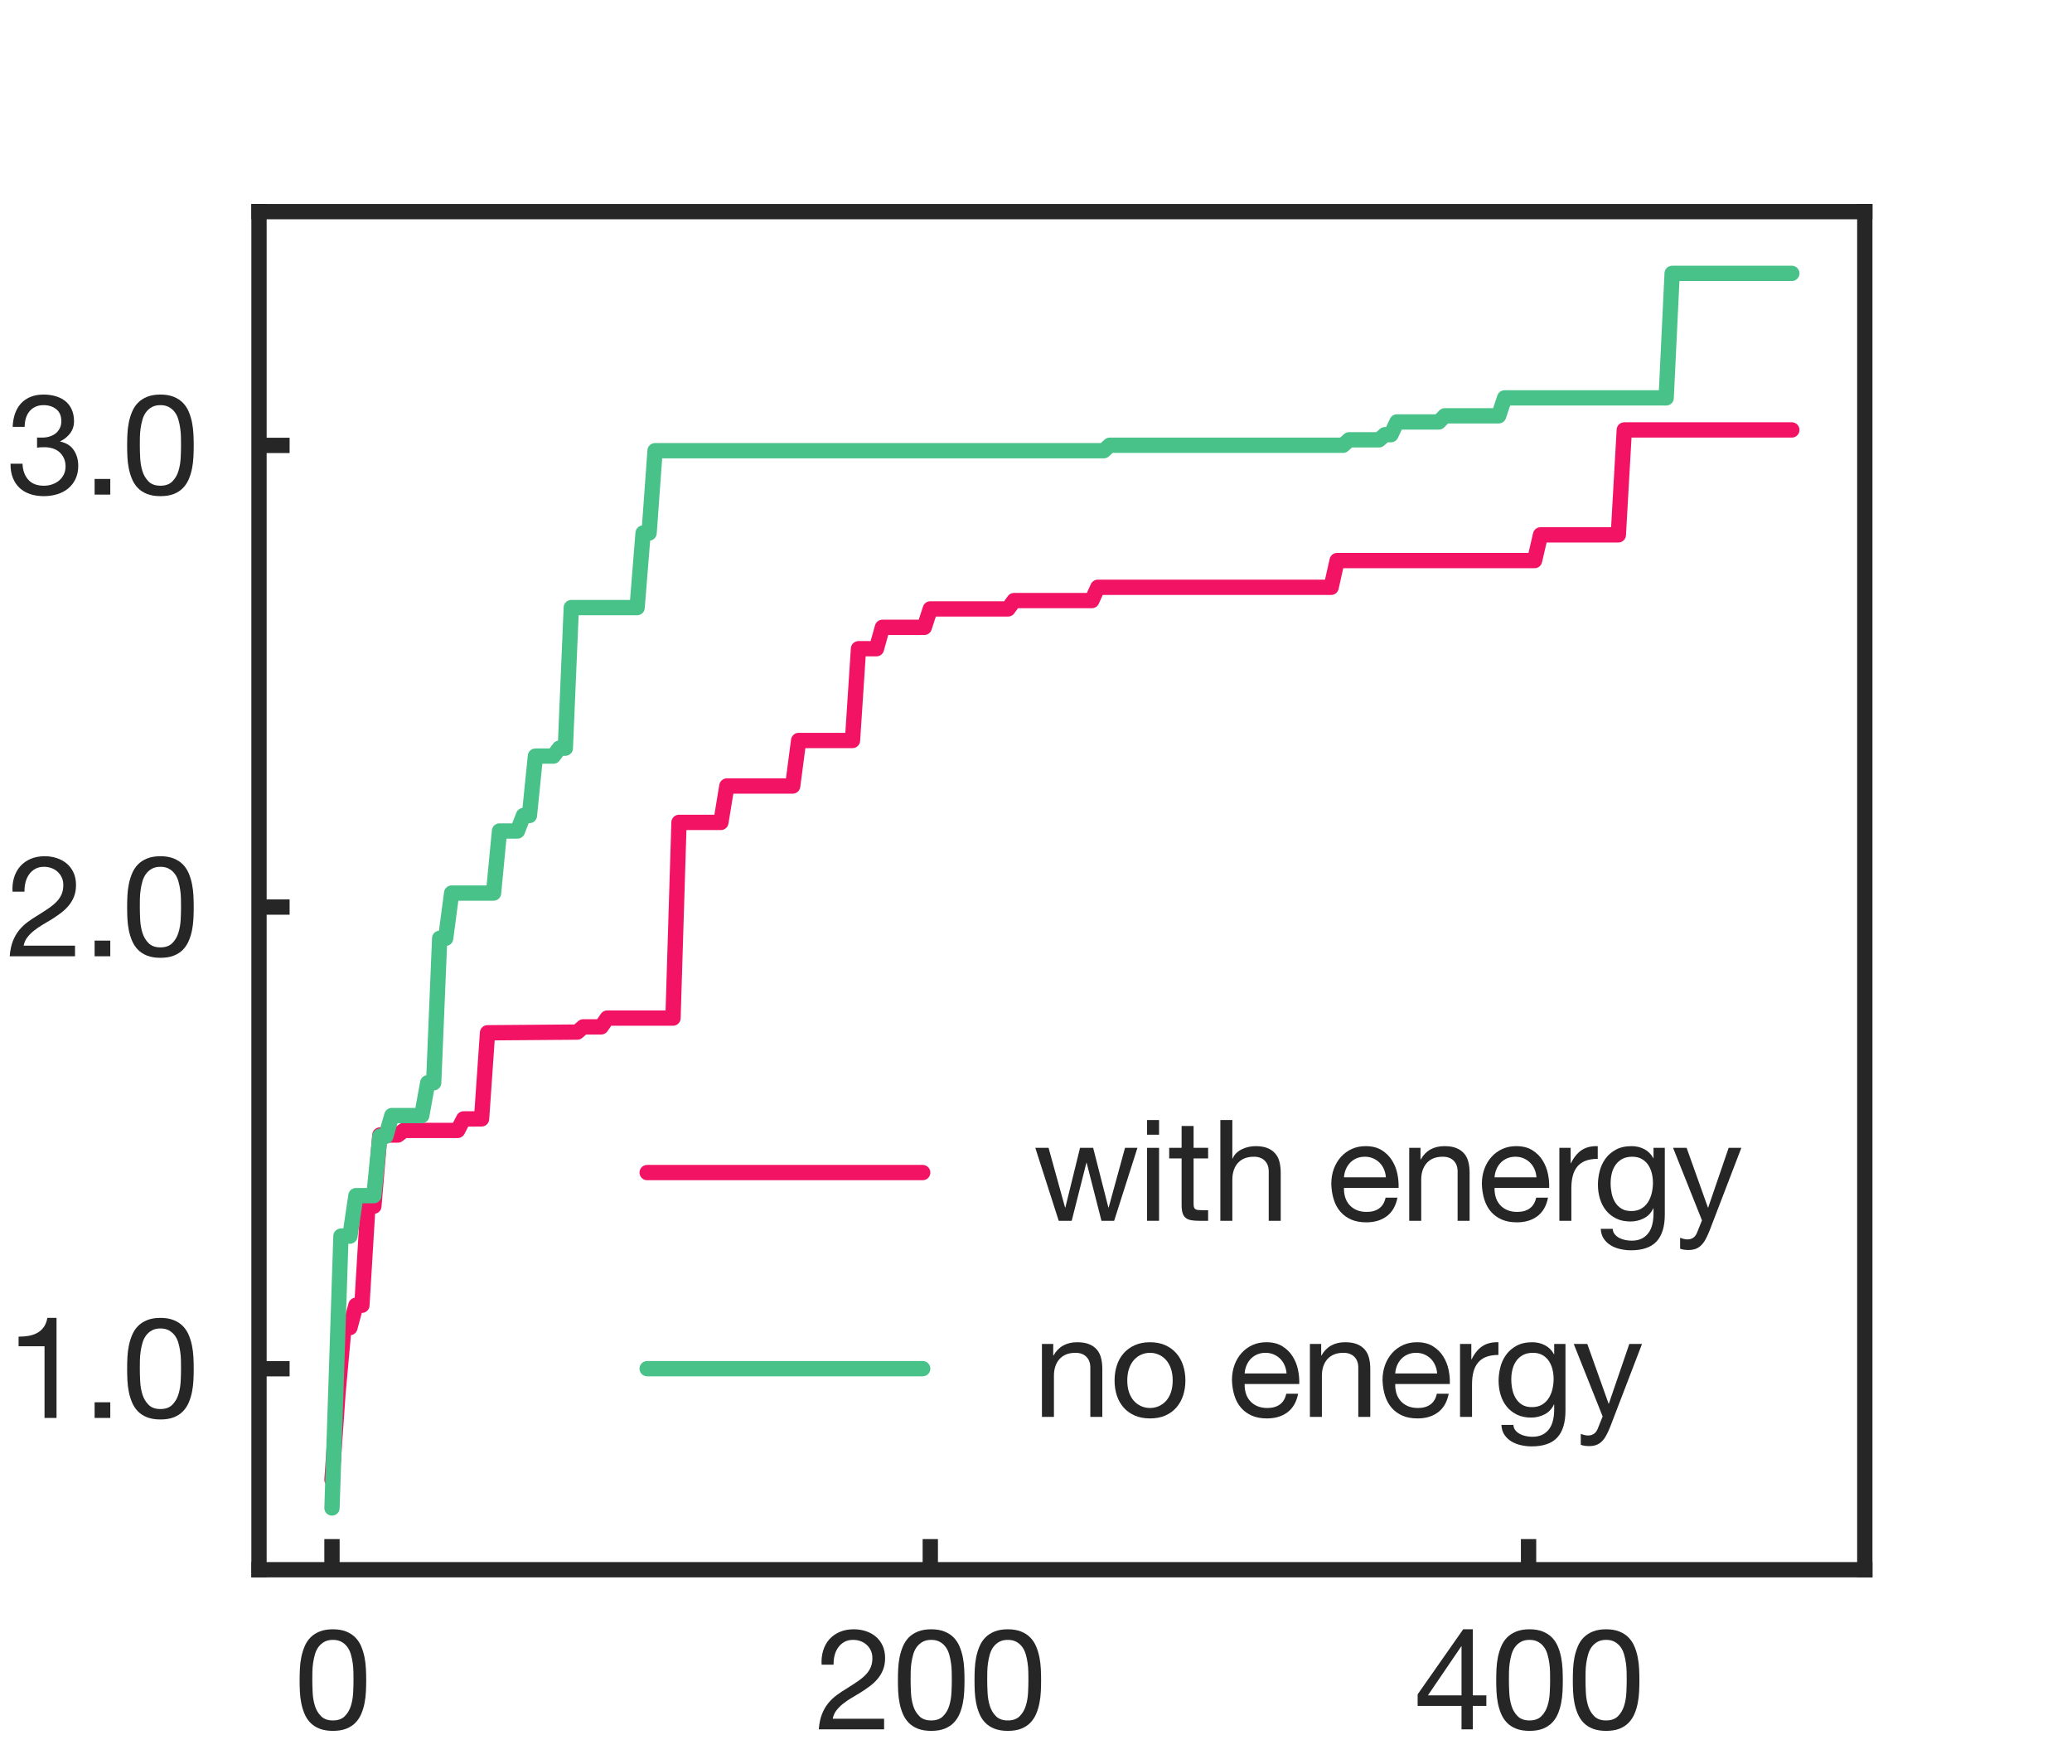 <?xml version="1.0" encoding="utf-8" standalone="no"?>
<!DOCTYPE svg PUBLIC "-//W3C//DTD SVG 1.1//EN"
  "http://www.w3.org/Graphics/SVG/1.1/DTD/svg11.dtd">
<svg xmlns:xlink="http://www.w3.org/1999/xlink" width="67.68pt" height="57.6pt" viewBox="0 0 67.68 57.6" xmlns="http://www.w3.org/2000/svg" version="1.1">
 <defs>
  <style type="text/css">*{stroke-linejoin: round; stroke-linecap: butt}</style>
 </defs>
 <g id="figure_1">
  <g id="patch_1">
   <path d="M 0 57.6 
L 67.68 57.6 
L 67.68 0 
L 0 0 
z
" style="fill: #ffffff"/>
  </g>
  <g id="axes_1">
   <g id="patch_2">
    <path d="M 8.46 51.264 
L 60.912 51.264 
L 60.912 6.912 
L 8.46 6.912 
z
" style="fill: #ffffff"/>
   </g>
   <g id="matplotlib.axis_1">
    <g id="xtick_1">
     <g id="line2d_1">
      <defs>
       <path id="m022cc0598b" d="M 0 0 
L 0 -1 
" style="stroke: #262626; stroke-width: 0.5"/>
      </defs>
      <g>
       <use xlink:href="#m022cc0598b" x="10.844" y="51.264" style="fill: #262626; stroke: #262626; stroke-width: 0.5"/>
      </g>
     </g>
     <g id="text_1">
      <!-- 0 -->
      <g style="fill: #262626" transform="translate(9.593 56.477) scale(0.045 -0.045)">
       <defs>
        <path id="HelveticaNeue-30" d="M 845 2234 
Q 845 2400 848 2601 
Q 851 2803 880 3004 
Q 909 3206 963 3398 
Q 1018 3590 1123 3734 
Q 1229 3878 1389 3968 
Q 1549 4058 1779 4058 
Q 2010 4058 2170 3968 
Q 2330 3878 2435 3734 
Q 2541 3590 2595 3398 
Q 2650 3206 2678 3004 
Q 2707 2803 2710 2601 
Q 2714 2400 2714 2234 
Q 2714 1978 2698 1661 
Q 2682 1344 2595 1065 
Q 2509 787 2317 595 
Q 2125 403 1779 403 
Q 1434 403 1242 595 
Q 1050 787 963 1065 
Q 877 1344 861 1661 
Q 845 1978 845 2234 
z
M 269 2227 
Q 269 1978 281 1709 
Q 294 1440 345 1184 
Q 397 928 493 701 
Q 589 474 755 301 
Q 922 128 1174 29 
Q 1427 -70 1779 -70 
Q 2138 -70 2387 29 
Q 2637 128 2803 301 
Q 2970 474 3066 701 
Q 3162 928 3213 1184 
Q 3264 1440 3277 1709 
Q 3290 1978 3290 2227 
Q 3290 2477 3277 2745 
Q 3264 3014 3213 3270 
Q 3162 3526 3066 3756 
Q 2970 3987 2803 4160 
Q 2637 4333 2384 4435 
Q 2131 4538 1779 4538 
Q 1427 4538 1174 4435 
Q 922 4333 755 4160 
Q 589 3987 493 3756 
Q 397 3526 345 3270 
Q 294 3014 281 2745 
Q 269 2477 269 2227 
z
" transform="scale(0.016)"/>
       </defs>
       <use xlink:href="#HelveticaNeue-30"/>
      </g>
     </g>
    </g>
    <g id="xtick_2">
     <g id="line2d_2">
      <g>
       <use xlink:href="#m022cc0598b" x="30.387" y="51.264" style="fill: #262626; stroke: #262626; stroke-width: 0.5"/>
      </g>
     </g>
     <g id="text_2">
      <!-- 200 -->
      <g style="fill: #262626" transform="translate(26.634 56.477) scale(0.045 -0.045)">
       <defs>
        <path id="HelveticaNeue-32" d="M 282 2931 
L 826 2931 
Q 819 3136 867 3337 
Q 915 3539 1024 3699 
Q 1133 3859 1302 3958 
Q 1472 4058 1709 4058 
Q 1888 4058 2048 4000 
Q 2208 3942 2326 3833 
Q 2445 3725 2515 3574 
Q 2586 3424 2586 3238 
Q 2586 3002 2512 2822 
Q 2438 2643 2294 2489 
Q 2150 2336 1932 2185 
Q 1715 2035 1427 1856 
Q 1190 1715 972 1555 
Q 755 1395 582 1184 
Q 410 973 298 688 
Q 186 403 154 0 
L 3117 0 
L 3117 480 
L 787 480 
Q 826 691 950 854 
Q 1075 1018 1251 1158 
Q 1427 1299 1638 1424 
Q 1850 1549 2061 1677 
Q 2272 1811 2470 1958 
Q 2669 2106 2822 2288 
Q 2976 2470 3069 2700 
Q 3162 2931 3162 3232 
Q 3162 3552 3050 3795 
Q 2938 4038 2746 4201 
Q 2554 4365 2294 4451 
Q 2035 4538 1741 4538 
Q 1382 4538 1100 4416 
Q 819 4294 630 4080 
Q 442 3866 352 3571 
Q 262 3277 282 2931 
z
" transform="scale(0.016)"/>
       </defs>
       <use xlink:href="#HelveticaNeue-32"/>
       <use xlink:href="#HelveticaNeue-30" transform="translate(55.6 0)"/>
       <use xlink:href="#HelveticaNeue-30" transform="translate(111.2 0)"/>
      </g>
     </g>
    </g>
    <g id="xtick_3">
     <g id="line2d_3">
      <g>
       <use xlink:href="#m022cc0598b" x="49.929" y="51.264" style="fill: #262626; stroke: #262626; stroke-width: 0.5"/>
      </g>
     </g>
     <g id="text_3">
      <!-- 400 -->
      <g style="fill: #262626" transform="translate(46.177 56.477) scale(0.045 -0.045)">
       <defs>
        <path id="HelveticaNeue-34" d="M 2170 1542 
L 646 1542 
L 2157 3763 
L 2170 3763 
L 2170 1542 
z
M 2682 1542 
L 2682 4538 
L 2246 4538 
L 179 1587 
L 179 1062 
L 2170 1062 
L 2170 0 
L 2682 0 
L 2682 1062 
L 3296 1062 
L 3296 1542 
L 2682 1542 
z
" transform="scale(0.016)"/>
       </defs>
       <use xlink:href="#HelveticaNeue-34"/>
       <use xlink:href="#HelveticaNeue-30" transform="translate(55.6 0)"/>
       <use xlink:href="#HelveticaNeue-30" transform="translate(111.2 0)"/>
      </g>
     </g>
    </g>
   </g>
   <g id="matplotlib.axis_2">
    <g id="ytick_1">
     <g id="line2d_4">
      <defs>
       <path id="mbfbe2852be" d="M 0 0 
L 1 0 
" style="stroke: #262626; stroke-width: 0.5"/>
      </defs>
      <g>
       <use xlink:href="#mbfbe2852be" x="8.46" y="44.7" style="fill: #262626; stroke: #262626; stroke-width: 0.5"/>
      </g>
     </g>
     <g id="text_4">
      <!--    1.0 -->
      <g style="fill: #262626" transform="translate(-3.547 46.307) scale(0.045 -0.045)">
       <defs>
        <path id="HelveticaNeue-20" transform="scale(0.016)"/>
        <path id="HelveticaNeue-31" d="M 2278 0 
L 2278 4538 
L 1862 4538 
Q 1818 4282 1696 4115 
Q 1574 3949 1398 3853 
Q 1222 3757 1004 3721 
Q 787 3686 557 3686 
L 557 3251 
L 1734 3251 
L 1734 0 
L 2278 0 
z
" transform="scale(0.016)"/>
        <path id="HelveticaNeue-2e" d="M 531 710 
L 531 0 
L 1242 0 
L 1242 710 
L 531 710 
z
" transform="scale(0.016)"/>
       </defs>
       <use xlink:href="#HelveticaNeue-20"/>
       <use xlink:href="#HelveticaNeue-20" transform="translate(27.8 0)"/>
       <use xlink:href="#HelveticaNeue-20" transform="translate(55.6 0)"/>
       <use xlink:href="#HelveticaNeue-31" transform="translate(83.4 0)"/>
       <use xlink:href="#HelveticaNeue-2e" transform="translate(139 0)"/>
       <use xlink:href="#HelveticaNeue-30" transform="translate(166.8 0)"/>
      </g>
     </g>
    </g>
    <g id="ytick_2">
     <g id="line2d_5">
      <g>
       <use xlink:href="#mbfbe2852be" x="8.46" y="29.623" style="fill: #262626; stroke: #262626; stroke-width: 0.5"/>
      </g>
     </g>
     <g id="text_5">
      <!--    2.0 -->
      <g style="fill: #262626" transform="translate(-3.547 31.23) scale(0.045 -0.045)">
       <use xlink:href="#HelveticaNeue-20"/>
       <use xlink:href="#HelveticaNeue-20" transform="translate(27.8 0)"/>
       <use xlink:href="#HelveticaNeue-20" transform="translate(55.6 0)"/>
       <use xlink:href="#HelveticaNeue-32" transform="translate(83.4 0)"/>
       <use xlink:href="#HelveticaNeue-2e" transform="translate(139 0)"/>
       <use xlink:href="#HelveticaNeue-30" transform="translate(166.8 0)"/>
      </g>
     </g>
    </g>
    <g id="ytick_3">
     <g id="line2d_6">
      <g>
       <use xlink:href="#mbfbe2852be" x="8.46" y="14.546" style="fill: #262626; stroke: #262626; stroke-width: 0.5"/>
      </g>
     </g>
     <g id="text_6">
      <!--    3.0 -->
      <g style="fill: #262626" transform="translate(-3.547 16.153) scale(0.045 -0.045)">
       <defs>
        <path id="HelveticaNeue-33" d="M 1395 2592 
L 1395 2131 
Q 1549 2150 1722 2150 
Q 1926 2150 2102 2096 
Q 2278 2042 2406 1930 
Q 2534 1818 2611 1654 
Q 2688 1491 2688 1280 
Q 2688 1075 2608 912 
Q 2528 749 2393 637 
Q 2259 525 2080 464 
Q 1901 403 1702 403 
Q 1235 403 992 681 
Q 749 960 736 1402 
L 192 1402 
Q 186 1050 291 774 
Q 397 499 595 310 
Q 794 122 1075 26 
Q 1357 -70 1702 -70 
Q 2022 -70 2307 16 
Q 2592 102 2803 275 
Q 3014 448 3139 707 
Q 3264 966 3264 1306 
Q 3264 1715 3062 2016 
Q 2861 2317 2445 2406 
L 2445 2419 
Q 2714 2541 2893 2777 
Q 3072 3014 3072 3322 
Q 3072 3635 2966 3865 
Q 2861 4096 2675 4243 
Q 2490 4390 2237 4464 
Q 1984 4538 1690 4538 
Q 1350 4538 1091 4429 
Q 832 4320 659 4128 
Q 486 3936 393 3667 
Q 301 3398 288 3072 
L 832 3072 
Q 832 3270 883 3449 
Q 934 3629 1040 3763 
Q 1146 3898 1309 3978 
Q 1472 4058 1690 4058 
Q 2035 4058 2265 3875 
Q 2496 3693 2496 3328 
Q 2496 3149 2425 3008 
Q 2355 2867 2236 2774 
Q 2118 2682 1961 2634 
Q 1805 2586 1632 2586 
L 1517 2586 
Q 1485 2586 1453 2586 
Q 1427 2586 1395 2592 
z
" transform="scale(0.016)"/>
       </defs>
       <use xlink:href="#HelveticaNeue-20"/>
       <use xlink:href="#HelveticaNeue-20" transform="translate(27.8 0)"/>
       <use xlink:href="#HelveticaNeue-20" transform="translate(55.6 0)"/>
       <use xlink:href="#HelveticaNeue-33" transform="translate(83.4 0)"/>
       <use xlink:href="#HelveticaNeue-2e" transform="translate(139 0)"/>
       <use xlink:href="#HelveticaNeue-30" transform="translate(166.8 0)"/>
      </g>
     </g>
    </g>
   </g>
   <g id="line2d_7">
    <path d="M 10.844 48.326 
L 11.04 45.507 
L 11.235 43.356 
L 11.43 43.356 
L 11.626 42.628 
L 11.821 42.628 
L 12.017 39.392 
L 12.212 39.392 
L 12.408 37.068 
L 12.994 37.068 
L 13.189 36.918 
L 14.948 36.918 
L 15.144 36.541 
L 15.73 36.541 
L 15.925 33.729 
L 18.857 33.706 
L 19.052 33.535 
L 19.638 33.535 
L 19.834 33.249 
L 21.983 33.249 
L 22.179 26.858 
L 23.547 26.858 
L 23.742 25.67 
L 25.892 25.67 
L 26.087 24.183 
L 27.846 24.183 
L 28.042 21.186 
L 28.628 21.186 
L 28.823 20.488 
L 30.191 20.488 
L 30.387 19.886 
L 32.927 19.886 
L 33.123 19.614 
L 35.663 19.614 
L 35.859 19.18 
L 43.48 19.18 
L 43.676 18.307 
L 50.125 18.307 
L 50.32 17.468 
L 52.861 17.468 
L 53.056 14.041 
L 58.528 14.041 
L 58.528 14.041 
" clip-path="url(#p0f3ed0b3d7)" style="fill: none; stroke: #f21365; stroke-width: 0.5; stroke-linecap: round"/>
   </g>
   <g id="line2d_8">
    <path d="M 10.844 49.248 
L 11.137 40.369 
L 11.43 40.369 
L 11.626 39.047 
L 12.212 39.047 
L 12.408 37.108 
L 12.603 37.108 
L 12.798 36.432 
L 13.776 36.432 
L 13.971 35.362 
L 14.166 35.362 
L 14.362 30.643 
L 14.557 30.643 
L 14.753 29.166 
L 16.121 29.166 
L 16.316 27.139 
L 16.902 27.139 
L 17.098 26.633 
L 17.293 26.633 
L 17.489 24.693 
L 18.075 24.693 
L 18.27 24.434 
L 18.466 24.434 
L 18.661 19.843 
L 20.811 19.843 
L 21.006 17.408 
L 21.202 17.408 
L 21.397 14.719 
L 36.054 14.719 
L 36.249 14.541 
L 43.871 14.541 
L 44.066 14.364 
L 45.044 14.364 
L 45.239 14.196 
L 45.434 14.196 
L 45.63 13.78 
L 46.998 13.78 
L 47.193 13.58 
L 48.952 13.58 
L 49.147 12.994 
L 54.424 12.994 
L 54.619 8.928 
L 58.528 8.928 
L 58.528 8.928 
" clip-path="url(#p0f3ed0b3d7)" style="fill: none; stroke: #48c288; stroke-width: 0.5; stroke-linecap: round"/>
   </g>
   <g id="patch_3">
    <path d="M 8.46 51.264 
L 8.46 6.912 
" style="fill: none; stroke: #262626; stroke-width: 0.5; stroke-linejoin: miter; stroke-linecap: square"/>
   </g>
   <g id="patch_4">
    <path d="M 60.912 51.264 
L 60.912 6.912 
" style="fill: none; stroke: #262626; stroke-width: 0.5; stroke-linejoin: miter; stroke-linecap: square"/>
   </g>
   <g id="patch_5">
    <path d="M 8.46 51.264 
L 60.912 51.264 
" style="fill: none; stroke: #262626; stroke-width: 0.5; stroke-linejoin: miter; stroke-linecap: square"/>
   </g>
   <g id="patch_6">
    <path d="M 8.46 6.912 
L 60.912 6.912 
" style="fill: none; stroke: #262626; stroke-width: 0.5; stroke-linejoin: miter; stroke-linecap: square"/>
   </g>
   <g id="legend_1">
    <g id="line2d_9">
     <path d="M 21.139 38.294 
L 25.639 38.294 
L 30.139 38.294 
" style="fill: none; stroke: #f21365; stroke-width: 0.5; stroke-linecap: round"/>
    </g>
    <g id="text_7">
     <!-- with energy -->
     <g style="fill: #262626" transform="translate(33.739 39.869) scale(0.045 -0.045)">
      <defs>
       <path id="HelveticaNeue-77" d="M 3686 0 
L 4742 3309 
L 4179 3309 
L 3437 602 
L 3424 602 
L 2733 3309 
L 2138 3309 
L 1472 602 
L 1459 602 
L 710 3309 
L 109 3309 
L 1171 0 
L 1760 0 
L 2426 2630 
L 2438 2630 
L 3110 0 
L 3686 0 
z
" transform="scale(0.016)"/>
       <path id="HelveticaNeue-69" d="M 986 3904 
L 986 4570 
L 442 4570 
L 442 3904 
L 986 3904 
z
M 442 3309 
L 442 0 
L 986 0 
L 986 3309 
L 442 3309 
z
" transform="scale(0.016)"/>
       <path id="HelveticaNeue-74" d="M 1165 3309 
L 1165 4301 
L 621 4301 
L 621 3309 
L 58 3309 
L 58 2829 
L 621 2829 
L 621 723 
Q 621 493 665 352 
Q 710 211 803 134 
Q 896 58 1046 29 
Q 1197 0 1408 0 
L 1824 0 
L 1824 480 
L 1574 480 
Q 1446 480 1366 489 
Q 1286 499 1241 531 
Q 1197 563 1181 620 
Q 1165 678 1165 774 
L 1165 2829 
L 1824 2829 
L 1824 3309 
L 1165 3309 
z
" transform="scale(0.016)"/>
       <path id="HelveticaNeue-68" d="M 410 4570 
L 410 0 
L 954 0 
L 954 1869 
Q 954 2093 1014 2281 
Q 1075 2470 1196 2611 
Q 1318 2752 1500 2829 
Q 1683 2906 1933 2906 
Q 2246 2906 2425 2726 
Q 2605 2547 2605 2240 
L 2605 0 
L 3149 0 
L 3149 2176 
Q 3149 2445 3094 2665 
Q 3040 2886 2905 3046 
Q 2771 3206 2553 3296 
Q 2336 3386 2010 3386 
Q 1862 3386 1705 3354 
Q 1549 3322 1405 3254 
Q 1261 3187 1145 3081 
Q 1030 2976 966 2822 
L 954 2822 
L 954 4570 
L 410 4570 
z
" transform="scale(0.016)"/>
       <path id="HelveticaNeue-65" d="M 2707 1971 
L 806 1971 
Q 819 2163 889 2332 
Q 960 2502 1081 2630 
Q 1203 2758 1372 2832 
Q 1542 2906 1754 2906 
Q 1958 2906 2128 2832 
Q 2298 2758 2422 2633 
Q 2547 2509 2620 2336 
Q 2694 2163 2707 1971 
z
M 3232 1050 
L 2694 1050 
Q 2624 723 2403 563 
Q 2182 403 1837 403 
Q 1568 403 1369 492 
Q 1171 582 1043 732 
Q 915 883 857 1078 
Q 800 1274 806 1491 
L 3283 1491 
Q 3296 1792 3229 2125 
Q 3162 2458 2986 2739 
Q 2810 3021 2518 3203 
Q 2227 3386 1786 3386 
Q 1446 3386 1161 3258 
Q 877 3130 669 2899 
Q 461 2669 345 2355 
Q 230 2042 230 1664 
Q 243 1286 342 966 
Q 442 646 640 416 
Q 838 186 1129 58 
Q 1421 -70 1818 -70 
Q 2381 -70 2752 211 
Q 3123 493 3232 1050 
z
" transform="scale(0.016)"/>
       <path id="HelveticaNeue-6e" d="M 410 3309 
L 410 0 
L 954 0 
L 954 1869 
Q 954 2093 1014 2281 
Q 1075 2470 1196 2611 
Q 1318 2752 1500 2829 
Q 1683 2906 1933 2906 
Q 2246 2906 2425 2726 
Q 2605 2547 2605 2240 
L 2605 0 
L 3149 0 
L 3149 2176 
Q 3149 2445 3094 2665 
Q 3040 2886 2905 3046 
Q 2771 3206 2553 3296 
Q 2336 3386 2010 3386 
Q 1274 3386 934 2784 
L 922 2784 
L 922 3309 
L 410 3309 
z
" transform="scale(0.016)"/>
       <path id="HelveticaNeue-72" d="M 390 3309 
L 390 0 
L 934 0 
L 934 1472 
Q 934 1792 998 2038 
Q 1062 2285 1203 2457 
Q 1344 2630 1574 2720 
Q 1805 2810 2131 2810 
L 2131 3386 
Q 1690 3398 1402 3206 
Q 1114 3014 915 2611 
L 902 2611 
L 902 3309 
L 390 3309 
z
" transform="scale(0.016)"/>
       <path id="HelveticaNeue-67" d="M 3264 282 
L 3264 3309 
L 2752 3309 
L 2752 2835 
L 2746 2835 
Q 2598 3110 2336 3248 
Q 2074 3386 1760 3386 
Q 1331 3386 1036 3222 
Q 742 3059 563 2806 
Q 384 2554 307 2243 
Q 230 1933 230 1638 
Q 230 1299 323 995 
Q 416 691 601 464 
Q 787 237 1062 102 
Q 1338 -32 1709 -32 
Q 2029 -32 2313 112 
Q 2598 256 2739 563 
L 2752 563 
L 2752 346 
Q 2752 70 2697 -160 
Q 2643 -390 2521 -553 
Q 2400 -717 2214 -809 
Q 2029 -902 1760 -902 
Q 1626 -902 1478 -873 
Q 1331 -845 1206 -781 
Q 1082 -717 995 -614 
Q 909 -512 902 -365 
L 358 -365 
Q 371 -634 499 -819 
Q 627 -1005 822 -1120 
Q 1018 -1235 1258 -1286 
Q 1498 -1338 1728 -1338 
Q 2522 -1338 2893 -934 
Q 3264 -531 3264 282 
z
M 1741 442 
Q 1472 442 1293 554 
Q 1114 666 1005 848 
Q 896 1030 851 1254 
Q 806 1478 806 1702 
Q 806 1939 860 2156 
Q 915 2374 1033 2540 
Q 1152 2707 1337 2806 
Q 1523 2906 1786 2906 
Q 2042 2906 2221 2803 
Q 2400 2701 2512 2531 
Q 2624 2362 2675 2150 
Q 2726 1939 2726 1722 
Q 2726 1491 2672 1260 
Q 2618 1030 2502 848 
Q 2387 666 2198 554 
Q 2010 442 1741 442 
z
" transform="scale(0.016)"/>
       <path id="HelveticaNeue-79" d="M 1709 -442 
Q 1613 -685 1520 -851 
Q 1427 -1018 1315 -1123 
Q 1203 -1229 1065 -1277 
Q 928 -1325 749 -1325 
Q 653 -1325 557 -1312 
Q 461 -1299 371 -1267 
L 371 -768 
Q 442 -800 534 -822 
Q 627 -845 691 -845 
Q 858 -845 970 -765 
Q 1082 -685 1139 -538 
L 1363 19 
L 51 3309 
L 666 3309 
L 1632 602 
L 1645 602 
L 2573 3309 
L 3149 3309 
L 1709 -442 
z
" transform="scale(0.016)"/>
      </defs>
      <use xlink:href="#HelveticaNeue-77"/>
      <use xlink:href="#HelveticaNeue-69" transform="translate(75.8 0)"/>
      <use xlink:href="#HelveticaNeue-74" transform="translate(98 0)"/>
      <use xlink:href="#HelveticaNeue-68" transform="translate(129.5 0)"/>
      <use xlink:href="#HelveticaNeue-20" transform="translate(185.1 0)"/>
      <use xlink:href="#HelveticaNeue-65" transform="translate(212.9 0)"/>
      <use xlink:href="#HelveticaNeue-6e" transform="translate(266.6 0)"/>
      <use xlink:href="#HelveticaNeue-65" transform="translate(322.2 0)"/>
      <use xlink:href="#HelveticaNeue-72" transform="translate(375.9 0)"/>
      <use xlink:href="#HelveticaNeue-67" transform="translate(406.45 0)"/>
      <use xlink:href="#HelveticaNeue-79" transform="translate(463.85 0)"/>
     </g>
    </g>
    <g id="line2d_10">
     <path d="M 21.139 44.698 
L 25.639 44.698 
L 30.139 44.698 
" style="fill: none; stroke: #48c288; stroke-width: 0.5; stroke-linecap: round"/>
    </g>
    <g id="text_8">
     <!-- no energy -->
     <g style="fill: #262626" transform="translate(33.739 46.273) scale(0.045 -0.045)">
      <defs>
       <path id="HelveticaNeue-6f" d="M 806 1651 
Q 806 1952 886 2185 
Q 966 2419 1107 2579 
Q 1248 2739 1437 2822 
Q 1626 2906 1837 2906 
Q 2048 2906 2237 2822 
Q 2426 2739 2566 2579 
Q 2707 2419 2787 2185 
Q 2867 1952 2867 1651 
Q 2867 1350 2787 1116 
Q 2707 883 2566 726 
Q 2426 570 2237 486 
Q 2048 403 1837 403 
Q 1626 403 1437 486 
Q 1248 570 1107 726 
Q 966 883 886 1116 
Q 806 1350 806 1651 
z
M 230 1651 
Q 230 1286 332 972 
Q 435 659 640 425 
Q 845 192 1145 61 
Q 1446 -70 1837 -70 
Q 2234 -70 2531 61 
Q 2829 192 3033 425 
Q 3238 659 3340 972 
Q 3443 1286 3443 1651 
Q 3443 2016 3340 2333 
Q 3238 2650 3033 2883 
Q 2829 3117 2531 3251 
Q 2234 3386 1837 3386 
Q 1446 3386 1145 3251 
Q 845 3117 640 2883 
Q 435 2650 332 2333 
Q 230 2016 230 1651 
z
" transform="scale(0.016)"/>
      </defs>
      <use xlink:href="#HelveticaNeue-6e"/>
      <use xlink:href="#HelveticaNeue-6f" transform="translate(55.6 0)"/>
      <use xlink:href="#HelveticaNeue-20" transform="translate(113 0)"/>
      <use xlink:href="#HelveticaNeue-65" transform="translate(140.8 0)"/>
      <use xlink:href="#HelveticaNeue-6e" transform="translate(194.5 0)"/>
      <use xlink:href="#HelveticaNeue-65" transform="translate(250.1 0)"/>
      <use xlink:href="#HelveticaNeue-72" transform="translate(303.8 0)"/>
      <use xlink:href="#HelveticaNeue-67" transform="translate(334.35 0)"/>
      <use xlink:href="#HelveticaNeue-79" transform="translate(391.75 0)"/>
     </g>
    </g>
   </g>
  </g>
 </g>
 <defs>
  <clipPath id="p0f3ed0b3d7">
   <rect x="8.46" y="6.912" width="52.452" height="44.352"/>
  </clipPath>
 </defs>
</svg>
